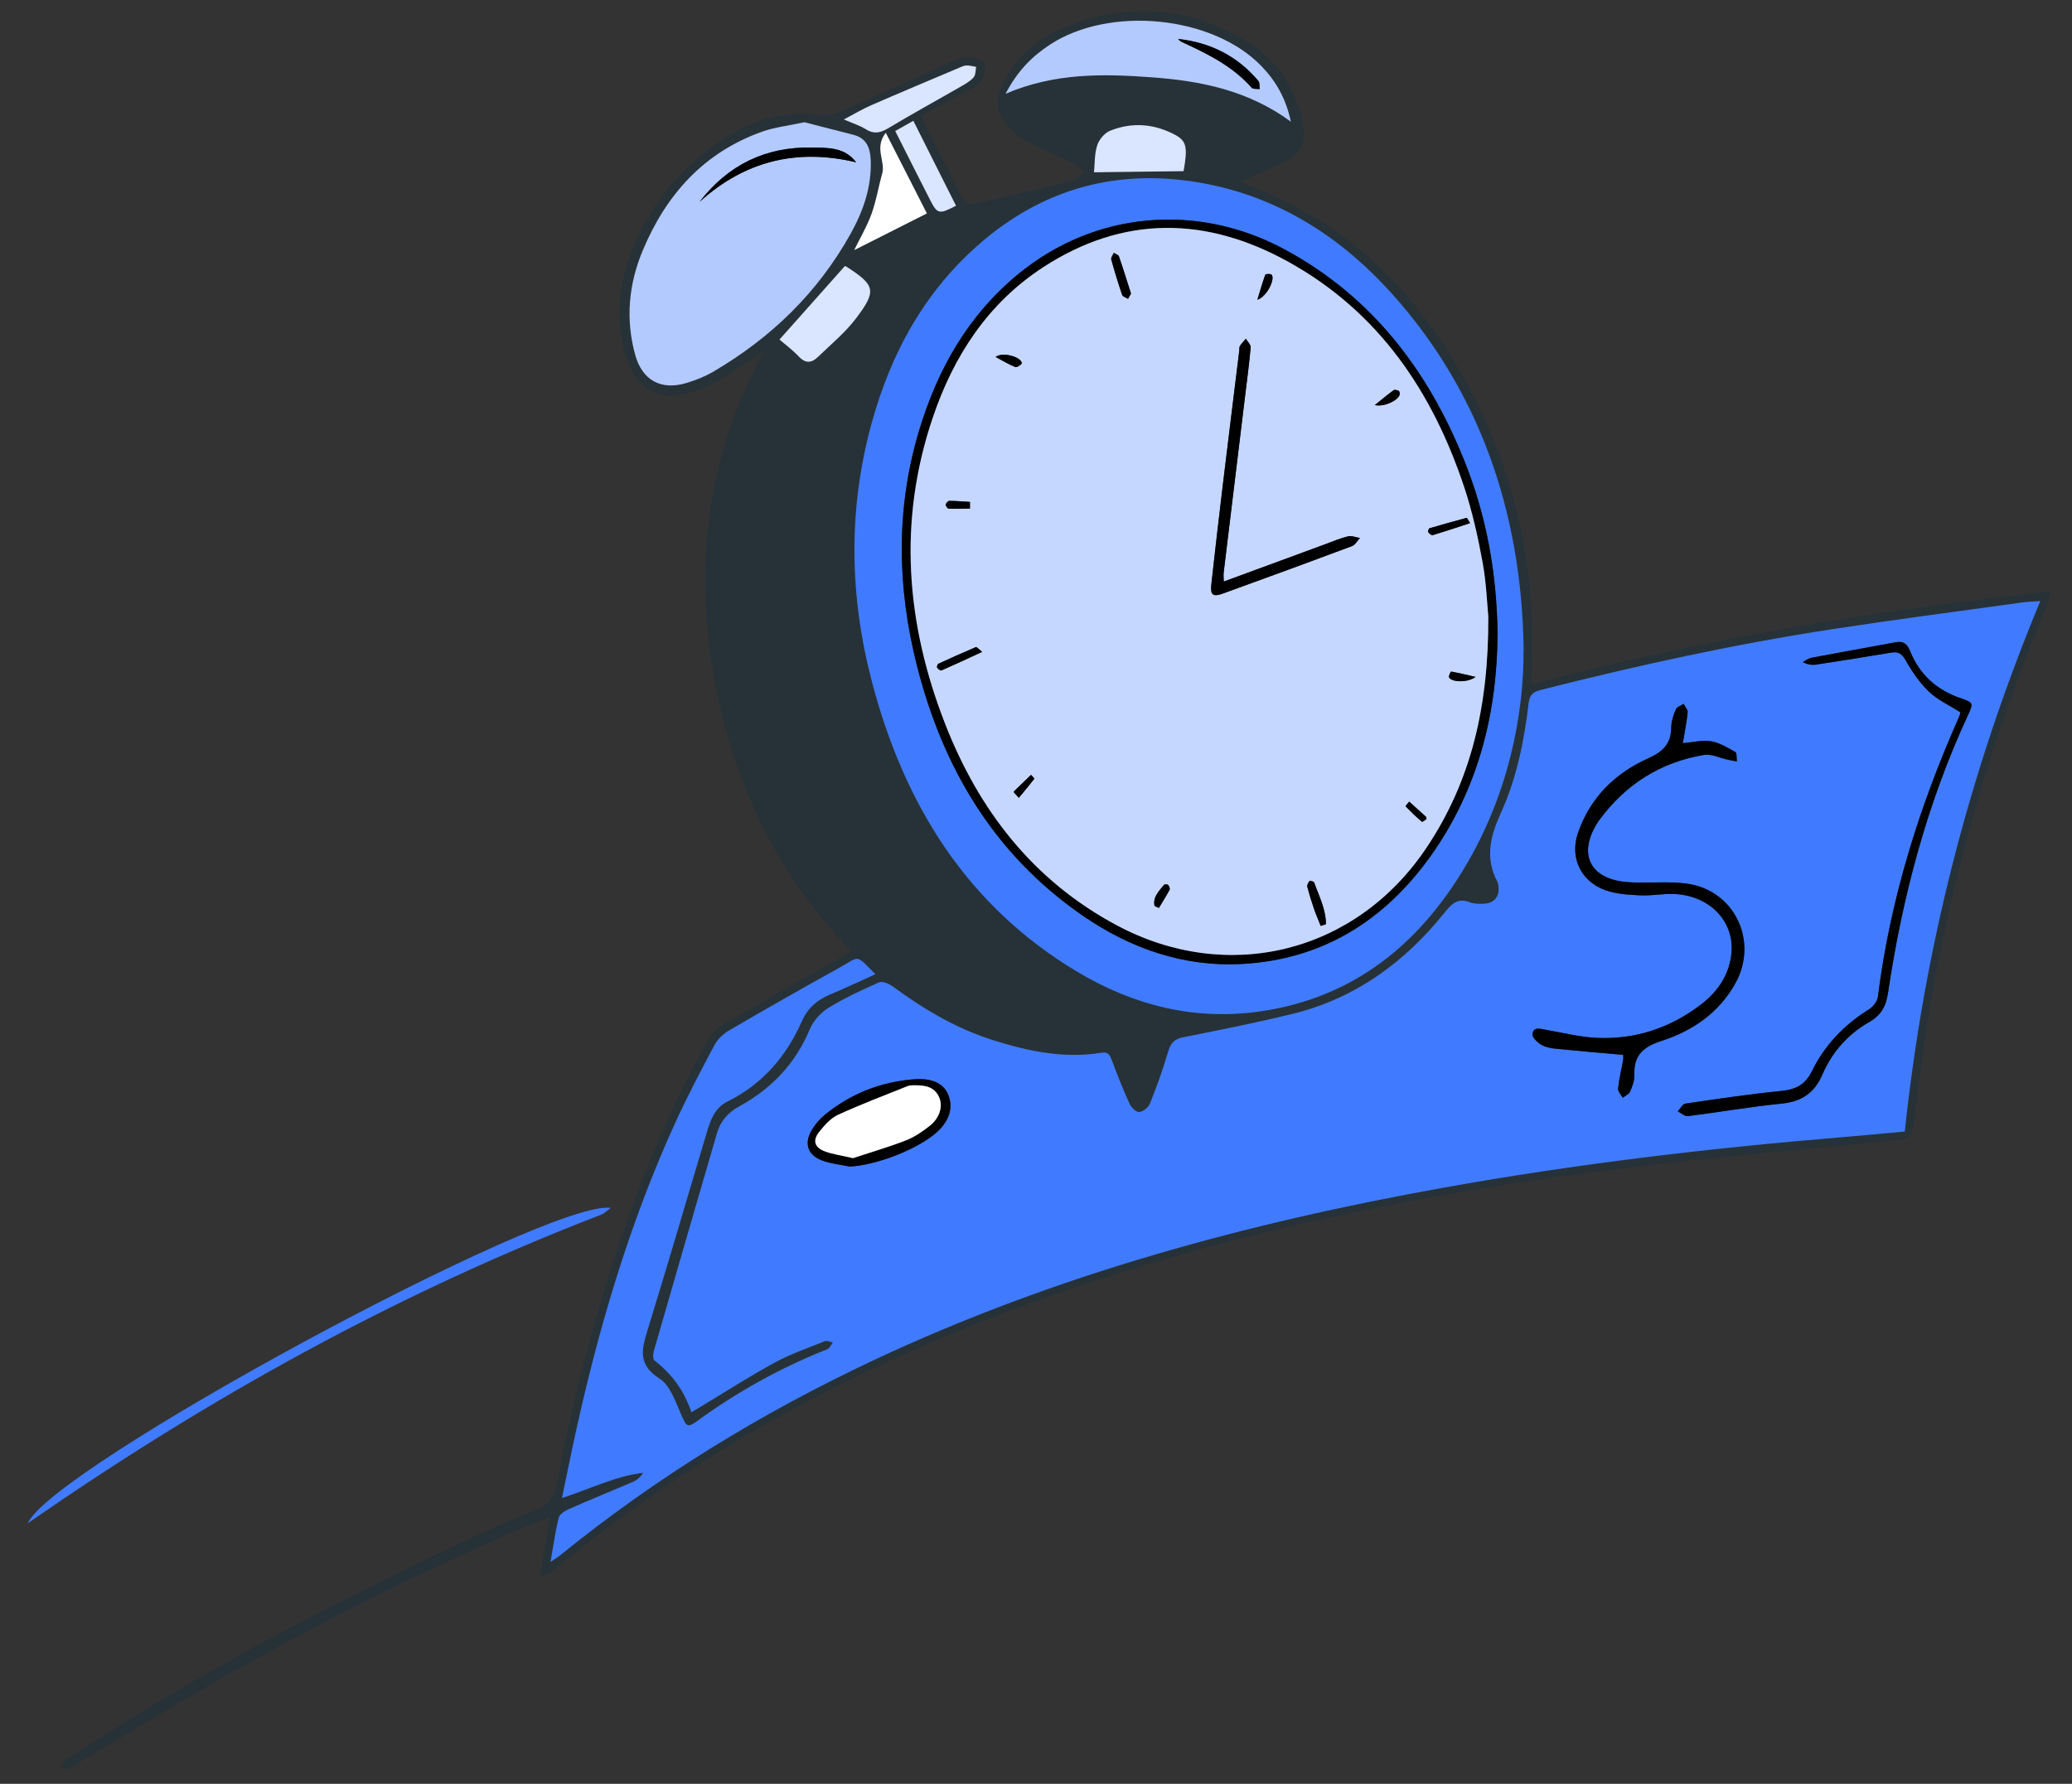 <svg width="72" height="62" viewBox="0 0 72 62" fill="none" xmlns="http://www.w3.org/2000/svg">
<rect x="0" y="0" width="72" height="62" fill="#333333" stroke="none"/>
<path d="M18.781 54.743C18.883 54.1 18.987 53.459 19.105 52.723C18.509 52.968 17.976 53.17 17.456 53.405C13.732 55.077 10.096 56.926 6.568 58.984C5.249 59.753 3.943 60.546 2.632 61.326C2.538 61.381 2.45 61.451 2.348 61.481C2.287 61.5 2.206 61.457 2.135 61.442C2.158 61.371 2.16 61.28 2.207 61.234C2.292 61.15 2.403 61.092 2.505 61.025C6.81 58.205 11.348 55.809 16.002 53.63C16.846 53.235 17.691 52.837 18.563 52.511C19.074 52.321 19.271 52.02 19.37 51.501C20.003 48.183 20.862 44.925 22.037 41.755C22.759 39.809 23.599 37.916 24.628 36.112C24.741 35.914 24.926 35.726 25.125 35.611C26.502 34.809 27.892 34.029 29.278 33.241C29.37 33.189 29.459 33.133 29.584 33.056C26.878 30.266 25.34 26.917 24.744 23.126C24.146 19.323 24.642 15.681 26.551 12.206C25.92 12.611 25.386 12.997 24.811 13.308C24.438 13.509 24.015 13.648 23.597 13.728C22.856 13.871 22.192 13.48 21.886 12.73C21.367 11.464 21.433 10.174 21.885 8.915C22.556 7.047 23.796 5.624 25.487 4.614C26.418 4.058 27.449 3.882 28.533 4.006C28.744 4.029 28.986 3.971 29.184 3.883C30.457 3.325 31.719 2.744 32.991 2.182C33.21 2.085 33.454 1.992 33.688 1.99C33.871 1.987 34.145 2.085 34.213 2.222C34.285 2.366 34.212 2.646 34.107 2.799C33.992 2.965 33.774 3.067 33.587 3.172C33.081 3.457 32.569 3.727 32.037 4.015C32.066 4.106 32.08 4.184 32.113 4.251C32.544 5.11 32.986 5.963 33.408 6.828C33.523 7.064 33.652 7.137 33.912 7.075C35.04 6.801 36.174 6.55 37.302 6.272C37.441 6.238 37.553 6.091 37.676 5.995C37.568 5.897 37.475 5.77 37.35 5.708C36.747 5.408 36.121 5.153 35.534 4.825C35.274 4.68 35.06 4.424 34.875 4.18C34.621 3.845 34.6 3.464 34.776 3.066C35.2 2.099 35.907 1.406 36.861 1.005C39.163 0.04 41.409 0.192 43.506 1.559C44.524 2.22 45.085 3.249 45.297 4.45C45.384 4.952 45.151 5.345 44.731 5.571C44.216 5.85 43.662 6.06 43.108 6.308C43.159 6.337 43.228 6.39 43.303 6.417C46.579 7.605 48.956 9.848 50.684 12.822C52.616 16.145 53.448 19.739 53.206 23.583C53.203 23.62 53.216 23.659 53.236 23.77C59.141 22.244 65.119 21.191 71.255 20.565C71.199 20.774 71.18 20.914 71.126 21.04C69.301 25.391 67.975 29.89 67.146 34.535C66.875 36.055 66.689 37.588 66.493 39.12C66.447 39.474 66.325 39.588 65.975 39.622C62.482 39.972 58.981 40.265 55.503 40.721C48.363 41.654 41.351 43.153 34.603 45.748C29.027 47.891 23.859 50.749 19.24 54.573C19.136 54.661 19.008 54.721 18.892 54.794C18.855 54.775 18.819 54.756 18.781 54.737L18.781 54.743ZM30.422 33.859C29.71 33.144 29.895 33.219 29.182 33.614C27.883 34.335 26.591 35.071 25.307 35.819C25.111 35.934 24.923 36.125 24.815 36.327C24.351 37.199 23.891 38.075 23.479 38.972C21.848 42.536 20.755 46.275 19.93 50.097C19.794 50.727 19.667 51.359 19.523 52.058C20.512 51.739 21.375 51.295 22.344 51.181C22.248 51.335 22.13 51.434 21.992 51.493C21.248 51.813 20.497 52.119 19.757 52.444C19.621 52.505 19.441 52.618 19.412 52.739C19.293 53.216 19.226 53.707 19.124 54.28C19.301 54.157 19.401 54.096 19.492 54.021C22.829 51.315 26.465 49.094 30.345 47.27C36.662 44.3 43.332 42.494 50.172 41.267C54.761 40.444 59.385 39.897 64.031 39.513C64.741 39.453 65.449 39.386 66.184 39.32C66.86 32.944 68.422 26.829 70.894 20.88C70.623 20.902 70.449 20.905 70.278 20.929C68.084 21.233 65.889 21.52 63.701 21.853C60.269 22.379 56.88 23.122 53.516 23.977C53.252 24.043 53.146 24.157 53.114 24.43C52.959 25.739 52.699 27.038 52.153 28.237C51.78 29.054 51.588 29.819 52.033 30.648C52.045 30.67 52.049 30.699 52.054 30.725C52.132 31.137 51.937 31.393 51.524 31.403C51.376 31.407 51.215 31.407 51.083 31.355C50.7 31.203 50.476 31.353 50.234 31.659C48.829 33.424 47.086 34.702 44.872 35.239C43.626 35.54 42.368 35.794 41.111 36.042C40.795 36.105 40.672 36.253 40.585 36.549C40.407 37.159 40.189 37.758 39.955 38.347C39.901 38.481 39.715 38.629 39.577 38.642C39.473 38.651 39.303 38.479 39.244 38.35C39.02 37.859 38.821 37.355 38.633 36.849C38.564 36.663 38.504 36.541 38.269 36.58C36.982 36.791 35.744 36.533 34.524 36.15C33.245 35.749 32.108 35.079 31.034 34.288C30.9 34.188 30.666 34.082 30.545 34.134C29.94 34.397 29.337 34.68 28.775 35.026C28.508 35.191 28.255 35.477 28.133 35.767C27.634 36.959 26.804 37.83 25.691 38.44C25.297 38.655 25.033 38.95 24.909 39.375C24.176 41.897 23.444 44.42 22.716 46.944C22.686 47.047 22.677 47.23 22.736 47.276C23.337 47.741 23.773 48.327 24.02 49.076C24.147 49 24.227 48.953 24.306 48.905C25.174 48.384 26.026 47.834 26.914 47.351C27.468 47.049 28.074 46.839 28.662 46.604C28.735 46.575 28.843 46.634 28.935 46.653C28.886 46.723 28.845 46.804 28.782 46.86C28.735 46.903 28.661 46.918 28.598 46.944C27.038 47.575 25.578 48.39 24.218 49.383C23.887 49.625 23.851 49.572 23.684 49.201C23.477 48.739 23.292 48.15 22.914 47.907C22.172 47.433 22.281 46.923 22.488 46.25C23.204 43.934 23.876 41.606 24.575 39.286C24.697 38.884 24.851 38.486 25.268 38.279C26.486 37.676 27.319 36.711 27.862 35.479C28.059 35.03 28.39 34.744 28.835 34.558C29.355 34.341 29.865 34.099 30.417 33.849L30.422 33.859ZM52.943 22.575C52.877 17.655 51.312 13.496 48.384 10.228C46.421 8.036 43.999 6.59 41.042 6.256C38.448 5.963 36.116 6.699 34.12 8.402C32.141 10.091 30.946 12.276 30.271 14.767C29.462 17.756 29.521 20.758 30.306 23.73C31.422 27.956 33.587 31.47 37.416 33.766C39.39 34.948 41.527 35.488 43.822 35.148C47.018 34.675 49.293 32.842 50.912 30.121C52.385 27.644 52.952 24.924 52.941 22.575L52.943 22.575ZM27.96 4.251C27.405 4.37 26.929 4.42 26.489 4.577C24.463 5.296 23.146 6.762 22.334 8.709C21.845 9.877 21.731 11.098 22.071 12.332C22.317 13.223 22.966 13.577 23.844 13.316C24.165 13.221 24.487 13.095 24.775 12.927C26.789 11.75 28.414 10.179 29.557 8.127C29.998 7.335 30.29 6.497 30.257 5.574C30.242 5.149 30.114 4.803 29.65 4.687C29.066 4.54 28.485 4.387 27.96 4.254L27.96 4.251ZM34.943 3.259C36.648 2.529 38.326 2.563 40.011 2.686C41.716 2.811 43.365 3.135 44.856 4.229C44.685 3.415 44.328 2.809 43.822 2.288C42.13 0.546 38.562 0.19 36.485 1.551C35.857 1.961 35.347 2.477 34.942 3.259L34.943 3.259ZM27.086 11.8C27.304 11.989 27.555 12.174 27.764 12.396C27.994 12.642 28.208 12.615 28.42 12.41C28.873 11.97 29.371 11.561 29.75 11.063C30.477 10.101 30.417 9.913 29.402 9.261C29.383 9.248 29.352 9.252 29.355 9.253C28.61 10.09 27.875 10.915 27.088 11.802L27.086 11.8ZM41.127 5.947C41.278 5.124 41.229 4.897 40.837 4.689C40.109 4.297 39.34 4.237 38.577 4.543C38.384 4.62 38.188 4.852 38.124 5.055C38.027 5.364 38.043 5.709 38.015 5.988L41.127 5.949L41.127 5.947ZM30.78 4.616C30.37 5.142 30.78 5.606 30.659 6.03C30.526 6.496 30.451 6.98 30.287 7.434C30.128 7.87 29.887 8.277 29.684 8.692C30.519 8.27 31.35 7.85 32.211 7.416C31.759 6.529 31.299 5.629 30.782 4.614L30.78 4.616ZM29.324 4.15C29.635 4.287 29.875 4.357 30.076 4.485C30.354 4.662 30.578 4.625 30.853 4.46C31.697 3.955 32.561 3.481 33.413 2.992C33.565 2.905 33.724 2.813 33.834 2.683C33.906 2.601 33.895 2.446 33.921 2.324C33.809 2.306 33.698 2.271 33.587 2.274C33.497 2.277 33.405 2.321 33.319 2.357C32.302 2.789 31.284 3.215 30.27 3.656C29.967 3.789 29.68 3.962 29.324 4.149L29.324 4.15ZM33.222 7.149C32.733 6.176 32.245 5.204 31.739 4.197C31.51 4.325 31.317 4.435 31.109 4.552C31.523 5.369 31.916 6.154 32.315 6.936C32.575 7.446 32.629 7.456 33.222 7.148L33.222 7.149Z" fill="#263238"/>
<path d="M21.224 41.984C21.068 42.098 20.992 42.179 20.902 42.214C13.808 44.944 7.207 48.603 0.968 52.944C1.753 51.037 19.074 41.657 21.224 41.984Z" fill="#407BFF"/>
<path d="M30.422 33.859C29.87 34.107 29.361 34.351 28.841 34.568C28.395 34.754 28.066 35.04 27.867 35.489C27.325 36.721 26.491 37.686 25.274 38.289C24.856 38.496 24.702 38.892 24.58 39.296C23.883 41.616 23.209 43.946 22.493 46.26C22.286 46.932 22.175 47.441 22.92 47.917C23.299 48.16 23.482 48.749 23.689 49.211C23.856 49.582 23.891 49.635 24.224 49.393C25.584 48.4 27.044 47.586 28.603 46.953C28.666 46.928 28.739 46.914 28.787 46.87C28.85 46.812 28.89 46.732 28.941 46.663C28.849 46.644 28.74 46.585 28.667 46.614C28.08 46.851 27.474 47.059 26.919 47.361C26.031 47.844 25.178 48.394 24.312 48.915C24.233 48.963 24.154 49.01 24.025 49.086C23.777 48.335 23.343 47.751 22.741 47.286C22.683 47.241 22.692 47.059 22.721 46.954C23.447 44.43 24.181 41.907 24.914 39.385C25.039 38.958 25.303 38.665 25.696 38.45C26.81 37.84 27.639 36.969 28.139 35.777C28.26 35.487 28.513 35.201 28.78 35.036C29.342 34.69 29.945 34.409 30.551 34.144C30.672 34.092 30.905 34.198 31.039 34.297C32.114 35.089 33.25 35.759 34.529 36.16C35.749 36.543 36.987 36.801 38.275 36.59C38.511 36.551 38.569 36.672 38.638 36.859C38.826 37.365 39.026 37.867 39.249 38.36C39.308 38.489 39.479 38.661 39.583 38.652C39.72 38.639 39.907 38.491 39.96 38.357C40.196 37.768 40.413 37.167 40.59 36.559C40.677 36.262 40.8 36.114 41.116 36.053C42.373 35.804 43.631 35.552 44.877 35.249C47.092 34.714 48.835 33.436 50.239 31.669C50.482 31.364 50.705 31.213 51.089 31.365C51.221 31.417 51.381 31.417 51.529 31.413C51.943 31.403 52.137 31.146 52.059 30.735C52.054 30.709 52.052 30.68 52.039 30.657C51.593 29.827 51.785 29.064 52.158 28.247C52.704 27.046 52.964 25.75 53.119 24.439C53.152 24.167 53.257 24.053 53.521 23.986C56.886 23.131 60.274 22.389 63.706 21.863C65.894 21.528 68.091 21.243 70.283 20.939C70.455 20.915 70.628 20.912 70.899 20.89C68.426 26.839 66.865 32.954 66.189 39.33C65.455 39.396 64.746 39.465 64.037 39.523C59.392 39.907 54.766 40.453 50.178 41.277C43.337 42.504 36.668 44.31 30.35 47.28C26.471 49.104 22.834 51.326 19.498 54.031C19.406 54.106 19.306 54.167 19.13 54.29C19.231 53.717 19.298 53.226 19.417 52.749C19.446 52.628 19.627 52.515 19.762 52.454C20.503 52.127 21.254 51.823 21.998 51.503C22.133 51.444 22.254 51.345 22.349 51.191C21.38 51.305 20.517 51.748 19.528 52.068C19.674 51.369 19.801 50.737 19.936 50.107C20.762 46.283 21.854 42.544 23.484 38.983C23.895 38.085 24.356 37.209 24.821 36.337C24.929 36.135 25.116 35.944 25.313 35.829C26.596 35.08 27.889 34.344 29.188 33.624C29.9 33.229 29.715 33.153 30.427 33.869L30.422 33.859ZM56.401 36.664C56.402 36.68 56.414 36.76 56.402 36.835C56.344 37.168 56.261 37.498 56.226 37.834C56.216 37.935 56.33 38.048 56.388 38.156C56.476 38.087 56.604 38.033 56.643 37.941C56.722 37.758 56.8 37.55 56.793 37.356C56.765 36.663 57.113 36.38 57.752 36.173C58.825 35.825 59.742 35.192 60.307 34.167C61.113 32.703 60.263 30.939 58.616 30.712C57.942 30.619 57.243 30.711 56.56 30.661C55.217 30.564 54.798 29.644 55.559 28.522C55.567 28.51 55.575 28.499 55.583 28.489C56.494 27.259 57.7 26.493 59.205 26.24C59.467 26.196 59.762 26.347 60.042 26.405C60.146 26.427 60.251 26.445 60.355 26.465C60.339 26.352 60.359 26.173 60.299 26.138C60.031 25.985 59.748 25.811 59.452 25.764C59.148 25.714 58.821 25.803 58.476 25.832C58.539 25.448 58.609 25.105 58.644 24.758C58.653 24.667 58.552 24.564 58.502 24.465C58.409 24.526 58.27 24.567 58.234 24.654C58.152 24.85 58.077 25.068 58.074 25.278C58.07 25.853 57.786 26.129 57.267 26.362C56.118 26.876 55.256 27.727 54.834 28.946C54.537 29.812 54.937 30.644 55.799 30.946C56.171 31.076 56.59 31.099 56.989 31.118C57.364 31.136 57.743 31.065 58.12 31.072C59.329 31.09 60.238 31.951 60.171 33.057C60.124 33.827 59.716 34.446 59.115 34.908C58.051 35.726 56.833 36.136 55.492 36.074C54.893 36.047 54.297 35.894 53.702 35.79C53.513 35.757 53.28 35.678 53.252 35.944C53.241 36.058 53.425 36.232 53.559 36.312C53.703 36.4 53.89 36.431 54.062 36.45C54.834 36.529 55.607 36.594 56.4 36.664L56.401 36.664ZM68.124 24.758C68.115 24.791 68.107 24.843 68.087 24.89C66.701 28.012 65.685 31.242 65.256 34.645C65.237 34.802 65.093 34.988 64.954 35.074C64.094 35.611 63.41 36.315 62.969 37.22C62.733 37.702 62.403 37.867 61.897 37.917C60.784 38.029 59.676 38.193 58.569 38.357C58.469 38.371 58.392 38.533 58.302 38.626C58.419 38.684 58.544 38.806 58.653 38.792C59.735 38.656 60.813 38.465 61.898 38.359C62.595 38.29 63.048 37.993 63.324 37.351C63.66 36.569 64.212 35.947 64.942 35.529C65.379 35.279 65.537 34.972 65.611 34.483C66.108 31.16 66.96 27.937 68.375 24.878C68.587 24.421 68.574 24.42 68.103 24.256C67.295 23.975 66.707 23.443 66.382 22.648C66.278 22.393 66.158 22.269 65.878 22.322C64.899 22.505 63.918 22.677 62.938 22.863C62.835 22.883 62.743 22.962 62.646 23.012C62.823 23.103 62.975 23.119 63.123 23.096C63.989 22.963 64.856 22.826 65.719 22.68C65.97 22.638 66.088 22.718 66.221 22.951C66.445 23.344 66.711 23.735 67.036 24.043C67.34 24.333 67.746 24.515 68.124 24.756L68.124 24.758ZM29.526 40.545C30.385 40.505 31.736 40.011 32.452 39.438C32.965 39.03 33.144 38.539 32.956 38.061C32.8 37.665 32.402 37.462 31.76 37.512C30.601 37.603 29.559 38.014 28.656 38.753C28.492 38.887 28.347 39.06 28.234 39.239C27.927 39.725 28.054 40.147 28.587 40.34C28.885 40.449 29.213 40.479 29.527 40.545L29.526 40.545Z" fill="#407BFF"/>
<path d="M52.943 22.575C52.952 24.925 52.387 27.644 50.914 30.121C49.296 32.842 47.021 34.675 43.824 35.148C41.529 35.488 39.391 34.95 37.418 33.766C33.589 31.47 31.424 27.956 30.308 23.73C29.522 20.758 29.462 17.756 30.273 14.767C30.948 12.276 32.142 10.091 34.122 8.402C36.118 6.698 38.45 5.963 41.044 6.256C44.001 6.59 46.422 8.036 48.386 10.228C51.314 13.496 52.878 17.655 52.945 22.575L52.943 22.575ZM52.039 22.01C52.005 19.822 51.628 17.86 50.871 15.981C49.613 12.86 47.676 10.319 44.667 8.683C41.631 7.034 38.06 7.335 35.401 9.51C33.631 10.957 32.562 12.857 31.92 15.02C31.126 17.703 31.176 20.406 31.853 23.097C32.751 26.669 34.528 29.681 37.604 31.811C39.274 32.966 41.129 33.614 43.164 33.502C45.932 33.35 48.083 32.018 49.691 29.781C51.391 27.414 52.026 24.722 52.037 22.008L52.039 22.01Z" fill="#407BFF"/>
<path d="M27.961 4.251C28.483 4.386 29.066 4.537 29.651 4.684C30.115 4.802 30.242 5.146 30.257 5.571C30.29 6.496 29.999 7.332 29.558 8.124C28.415 10.176 26.788 11.747 24.776 12.924C24.487 13.092 24.166 13.218 23.844 13.314C22.966 13.574 22.318 13.219 22.071 12.329C21.731 11.096 21.846 9.874 22.334 8.707C23.147 6.76 24.464 5.293 26.49 4.574C26.929 4.419 27.406 4.367 27.961 4.248L27.961 4.251ZM24.314 7.009C25.884 5.593 27.691 5.15 29.749 5.641C29.338 5.104 28.762 5.14 28.217 5.129C26.608 5.094 25.303 5.728 24.312 7.009L24.314 7.009Z" fill="#B3CAFF"/>
<path d="M34.943 3.259C35.349 2.477 35.858 1.961 36.486 1.551C38.564 0.191 42.132 0.546 43.824 2.288C44.33 2.809 44.685 3.415 44.857 4.229C43.367 3.136 41.717 2.809 40.012 2.686C38.328 2.563 36.649 2.529 34.945 3.259L34.943 3.259ZM40.935 1.353C40.971 1.385 41.002 1.429 41.045 1.448C41.939 1.86 42.824 2.289 43.494 3.049C43.542 3.104 43.676 3.081 43.77 3.096C43.758 3 43.779 2.873 43.725 2.812C43 1.954 42.066 1.476 40.933 1.353L40.935 1.353Z" fill="#B3CAFF"/>
<path d="M27.086 11.802C27.875 10.915 28.608 10.092 29.353 9.253C29.35 9.253 29.381 9.248 29.401 9.261C30.415 9.913 30.476 10.101 29.748 11.063C29.369 11.563 28.872 11.971 28.418 12.41C28.206 12.617 27.992 12.642 27.762 12.396C27.553 12.174 27.304 11.989 27.084 11.8L27.086 11.802Z" fill="#DAE5FF"/>
<path d="M41.128 5.949L38.016 5.988C38.044 5.711 38.028 5.366 38.125 5.055C38.189 4.852 38.384 4.62 38.578 4.543C39.341 4.237 40.11 4.299 40.838 4.689C41.23 4.899 41.277 5.125 41.128 5.947L41.128 5.949Z" fill="#DAE5FF"/>
<path d="M30.78 4.616C31.297 5.631 31.756 6.53 32.209 7.418C31.348 7.852 30.517 8.273 29.682 8.694C29.884 8.278 30.126 7.873 30.284 7.436C30.449 6.982 30.524 6.498 30.656 6.032C30.777 5.607 30.367 5.143 30.778 4.618L30.78 4.616Z" fill="white"/>
<path d="M29.324 4.151C29.68 3.964 29.967 3.791 30.27 3.659C31.282 3.218 32.3 2.791 33.319 2.36C33.406 2.323 33.496 2.279 33.587 2.276C33.698 2.272 33.81 2.308 33.921 2.326C33.895 2.449 33.906 2.602 33.834 2.686C33.724 2.814 33.564 2.906 33.413 2.994C32.561 3.485 31.697 3.957 30.853 4.463C30.578 4.627 30.354 4.664 30.076 4.487C29.875 4.359 29.635 4.287 29.324 4.153L29.324 4.151Z" fill="#DAE5FF"/>
<path d="M33.221 7.15C32.627 7.459 32.574 7.446 32.314 6.938C31.915 6.156 31.521 5.371 31.108 4.554C31.316 4.437 31.509 4.327 31.738 4.199C32.244 5.206 32.733 6.179 33.221 7.152L33.221 7.15Z" fill="#DAE5FF"/>
<path d="M56.401 36.663C55.608 36.592 54.835 36.528 54.063 36.45C53.891 36.433 53.704 36.399 53.56 36.312C53.426 36.23 53.24 36.058 53.253 35.944C53.281 35.678 53.514 35.757 53.703 35.79C54.298 35.893 54.894 36.047 55.493 36.074C56.832 36.134 58.051 35.726 59.116 34.908C59.716 34.446 60.125 33.828 60.172 33.057C60.239 31.95 59.331 31.09 58.12 31.071C57.744 31.064 57.365 31.138 56.99 31.118C56.59 31.099 56.173 31.074 55.8 30.945C54.938 30.644 54.536 29.811 54.835 28.946C55.255 27.727 56.119 26.876 57.268 26.361C57.787 26.128 58.071 25.855 58.075 25.278C58.078 25.068 58.151 24.85 58.235 24.654C58.271 24.569 58.41 24.526 58.503 24.465C58.553 24.562 58.653 24.665 58.645 24.758C58.61 25.105 58.54 25.448 58.477 25.831C58.822 25.801 59.149 25.714 59.453 25.764C59.749 25.812 60.03 25.985 60.3 26.138C60.36 26.173 60.34 26.351 60.355 26.464C60.251 26.445 60.147 26.428 60.043 26.405C59.763 26.345 59.468 26.194 59.206 26.239C57.701 26.493 56.495 27.257 55.584 28.489C55.576 28.5 55.568 28.51 55.56 28.521C54.799 29.644 55.219 30.564 56.561 30.661C57.245 30.711 57.941 30.619 58.617 30.712C60.266 30.937 61.115 32.702 60.308 34.166C59.743 35.191 58.826 35.825 57.753 36.172C57.114 36.379 56.766 36.662 56.794 37.356C56.801 37.55 56.723 37.757 56.644 37.941C56.605 38.032 56.477 38.084 56.389 38.156C56.332 38.049 56.217 37.935 56.227 37.834C56.262 37.498 56.345 37.169 56.403 36.834C56.416 36.759 56.403 36.681 56.402 36.663L56.401 36.663Z" fill="black"/>
<path d="M68.123 24.758C67.744 24.517 67.339 24.334 67.035 24.045C66.71 23.736 66.444 23.345 66.22 22.952C66.087 22.721 65.969 22.64 65.718 22.682C64.853 22.828 63.989 22.964 63.122 23.097C62.975 23.12 62.82 23.104 62.646 23.014C62.742 22.962 62.836 22.884 62.937 22.865C63.917 22.68 64.898 22.506 65.877 22.323C66.158 22.271 66.278 22.393 66.381 22.649C66.706 23.445 67.294 23.977 68.102 24.258C68.573 24.421 68.586 24.424 68.374 24.88C66.959 27.939 66.107 31.162 65.61 34.484C65.536 34.974 65.378 35.281 64.941 35.53C64.213 35.948 63.66 36.571 63.324 37.352C63.048 37.994 62.594 38.293 61.897 38.36C60.811 38.467 59.734 38.658 58.652 38.794C58.544 38.806 58.419 38.686 58.301 38.627C58.389 38.533 58.468 38.372 58.569 38.358C59.675 38.196 60.783 38.031 61.896 37.919C62.402 37.869 62.733 37.703 62.968 37.221C63.411 36.317 64.095 35.611 64.954 35.076C65.092 34.989 65.234 34.802 65.255 34.647C65.683 31.244 66.699 28.014 68.086 24.892C68.106 24.844 68.115 24.792 68.123 24.759L68.123 24.758Z" fill="black"/>
<path d="M29.525 40.546C29.211 40.48 28.883 40.45 28.584 40.341C28.051 40.147 27.923 39.725 28.231 39.239C28.346 39.059 28.49 38.888 28.654 38.754C29.556 38.016 30.599 37.603 31.757 37.513C32.401 37.462 32.797 37.666 32.953 38.061C33.141 38.539 32.962 39.029 32.45 39.439C31.733 40.011 30.383 40.506 29.523 40.546L29.525 40.546ZM29.641 40.254C30.215 40.065 30.858 39.877 31.483 39.637C31.78 39.522 32.056 39.331 32.309 39.133C32.661 38.858 32.779 38.443 32.633 38.127C32.451 37.738 32.097 37.72 31.738 37.721C31.672 37.722 31.601 37.726 31.539 37.751C30.732 38.078 29.915 38.384 29.124 38.748C28.869 38.865 28.657 39.112 28.471 39.339C28.236 39.63 28.301 39.877 28.648 40.011C28.932 40.121 29.242 40.16 29.645 40.254L29.641 40.254Z" fill="black"/>
<path d="M52.039 22.01C52.029 24.724 51.392 27.416 49.692 29.783C48.085 32.02 45.934 33.352 43.165 33.504C41.13 33.616 39.276 32.968 37.606 31.813C34.53 29.683 32.753 26.671 31.854 23.099C31.178 20.41 31.128 17.705 31.922 15.022C32.562 12.859 33.633 10.959 35.403 9.512C38.062 7.337 41.631 7.034 44.668 8.685C47.676 10.32 49.615 12.862 50.873 15.983C51.63 17.861 52.006 19.824 52.04 22.012L52.039 22.01ZM51.718 21.452C51.678 21.032 51.652 20.282 51.519 19.55C51.359 18.673 51.165 17.794 50.885 16.949C49.777 13.609 47.9 10.836 44.769 9.101C41.921 7.524 39.047 7.471 36.254 9.286C34.322 10.542 33.135 12.378 32.41 14.522C31.199 18.108 31.481 21.664 32.836 25.142C34.011 28.16 35.898 30.606 38.808 32.161C42.668 34.225 47.11 33.122 49.557 29.482C51.123 27.152 51.728 24.552 51.717 21.452L51.718 21.452Z" fill="black"/>
<path d="M24.316 7.009C25.308 5.727 26.611 5.094 28.221 5.129C28.766 5.14 29.34 5.104 29.753 5.641C27.694 5.15 25.889 5.593 24.318 7.009L24.316 7.009Z" fill="black"/>
<path d="M40.935 1.354C42.068 1.476 43.002 1.955 43.727 2.812C43.78 2.875 43.759 3.001 43.773 3.097C43.678 3.083 43.544 3.104 43.496 3.05C42.825 2.288 41.941 1.861 41.047 1.448C41.005 1.429 40.973 1.386 40.937 1.353L40.935 1.354Z" fill="black"/>
<path d="M29.641 40.254C29.241 40.159 28.929 40.121 28.645 40.011C28.297 39.876 28.233 39.63 28.468 39.338C28.651 39.111 28.864 38.864 29.121 38.747C29.911 38.384 30.729 38.075 31.536 37.751C31.597 37.726 31.669 37.721 31.735 37.721C32.094 37.719 32.449 37.738 32.629 38.126C32.776 38.441 32.658 38.857 32.306 39.132C32.052 39.329 31.777 39.522 31.48 39.636C30.857 39.877 30.213 40.064 29.638 40.254L29.641 40.254Z" fill="white"/>
<path d="M51.717 21.452C51.728 24.552 51.123 27.152 49.557 29.482C47.111 33.122 42.669 34.223 38.808 32.161C35.899 30.606 34.011 28.162 32.836 25.142C31.481 21.663 31.198 18.11 32.411 14.522C33.135 12.378 34.323 10.542 36.254 9.286C39.047 7.471 41.923 7.524 44.77 9.101C47.901 10.834 49.779 13.609 50.885 16.949C51.165 17.794 51.359 18.673 51.52 19.55C51.652 20.28 51.678 21.03 51.719 21.452L51.717 21.452ZM42.52 20.215C42.519 20.069 42.508 19.987 42.517 19.909C42.764 17.863 43.012 15.819 43.261 13.774C43.33 13.209 43.407 12.645 43.455 12.077C43.464 11.981 43.347 11.875 43.289 11.773C43.219 11.857 43.142 11.936 43.083 12.026C43.056 12.068 43.068 12.133 43.061 12.186C42.866 13.774 42.669 15.361 42.478 16.948C42.344 18.066 42.214 19.182 42.091 20.3C42.049 20.681 42.143 20.758 42.493 20.629C43.991 20.086 45.486 19.54 46.979 18.98C47.09 18.938 47.165 18.795 47.254 18.698C47.113 18.677 46.961 18.611 46.833 18.643C46.56 18.71 46.297 18.824 46.03 18.922C44.88 19.345 43.729 19.768 42.517 20.215L42.52 20.215ZM39.302 10.204C39.158 9.755 39.03 9.329 38.883 8.911C38.865 8.856 38.767 8.828 38.706 8.788C38.673 8.865 38.598 8.954 38.617 9.017C38.731 9.432 38.858 9.846 38.997 10.253C39.018 10.313 39.13 10.343 39.2 10.386C39.237 10.322 39.272 10.258 39.303 10.204L39.302 10.204ZM45.893 32.181C45.953 32.161 46.013 32.141 46.073 32.12C46.074 31.602 45.831 31.143 45.662 30.668C45.65 30.635 45.515 30.604 45.5 30.622C45.457 30.677 45.415 30.763 45.428 30.823C45.495 31.083 45.574 31.338 45.662 31.591C45.731 31.791 45.816 31.985 45.893 32.181ZM34.127 22.656C33.991 22.547 33.937 22.48 33.914 22.49C33.475 22.676 33.038 22.87 32.606 23.071C32.575 23.085 32.549 23.183 32.565 23.207C32.598 23.254 32.683 23.315 32.717 23.301C33.171 23.103 33.619 22.892 34.127 22.658L34.127 22.656ZM51.086 18.179C51.009 18.06 50.979 17.995 50.968 17.998C50.535 18.114 50.103 18.234 49.673 18.361C49.647 18.37 49.617 18.471 49.636 18.499C49.667 18.547 49.747 18.611 49.786 18.599C50.213 18.47 50.636 18.328 51.087 18.181L51.086 18.179ZM34.596 12.405C34.859 12.543 35.063 12.669 35.285 12.758C35.337 12.778 35.511 12.661 35.507 12.62C35.484 12.407 34.847 12.216 34.596 12.407L34.596 12.405ZM43.694 10.416C44.027 10.307 44.316 9.7 44.189 9.546C44.156 9.508 43.98 9.518 43.97 9.544C43.873 9.809 43.795 10.084 43.694 10.416ZM49.571 28.463C49.562 28.416 49.563 28.398 49.555 28.39C49.36 28.214 49.165 28.037 48.968 27.86C48.925 27.916 48.837 28.013 48.843 28.02C49.026 28.208 49.213 28.391 49.411 28.561C49.426 28.574 49.522 28.493 49.571 28.463ZM40.121 31.486C40.17 31.51 40.22 31.532 40.269 31.556C40.396 31.346 40.527 31.139 40.642 30.923C40.663 30.885 40.628 30.796 40.59 30.756C40.567 30.73 40.468 30.729 40.447 30.754C40.273 30.971 40.053 31.176 40.119 31.486L40.121 31.486ZM47.772 14.079C48.114 14.151 48.587 13.905 48.635 13.723C48.645 13.68 48.633 13.6 48.605 13.584C48.554 13.556 48.463 13.534 48.426 13.562C48.229 13.705 48.042 13.864 47.772 14.08L47.772 14.079ZM51.274 23.526C50.936 23.447 50.682 23.385 50.426 23.34C50.413 23.337 50.331 23.497 50.354 23.544C50.436 23.704 50.99 23.738 51.274 23.526ZM35.402 27.727C35.6 27.489 35.776 27.281 35.942 27.064C35.95 27.054 35.868 26.976 35.827 26.93C35.629 27.12 35.432 27.31 35.236 27.501C35.228 27.508 35.227 27.532 35.234 27.541C35.272 27.587 35.314 27.631 35.402 27.727ZM33.705 17.672C33.704 17.596 33.704 17.521 33.705 17.444C33.468 17.43 33.231 17.408 32.992 17.406C32.947 17.407 32.873 17.484 32.866 17.533C32.858 17.576 32.924 17.674 32.962 17.675C33.208 17.685 33.456 17.676 33.705 17.672Z" fill="#C6D7FF"/>
<path d="M42.523 20.215C43.734 19.768 44.886 19.345 46.036 18.922C46.302 18.824 46.564 18.71 46.839 18.643C46.967 18.612 47.118 18.677 47.26 18.698C47.168 18.793 47.096 18.938 46.984 18.98C45.492 19.539 43.996 20.086 42.498 20.629C42.146 20.757 42.054 20.68 42.097 20.3C42.219 19.183 42.349 18.065 42.483 16.948C42.674 15.361 42.872 13.773 43.066 12.186C43.072 12.132 43.061 12.067 43.088 12.026C43.147 11.936 43.224 11.857 43.294 11.773C43.352 11.874 43.469 11.98 43.461 12.077C43.411 12.643 43.334 13.207 43.266 13.773C43.017 15.819 42.769 17.863 42.522 19.909C42.513 19.987 42.524 20.067 42.526 20.215L42.523 20.215Z" fill="black"/>
<path d="M39.301 10.204C39.271 10.258 39.234 10.322 39.198 10.386C39.128 10.343 39.017 10.313 38.995 10.254C38.855 9.846 38.728 9.433 38.614 9.017C38.597 8.954 38.673 8.865 38.704 8.788C38.765 8.828 38.861 8.856 38.881 8.911C39.026 9.331 39.156 9.756 39.3 10.204L39.301 10.204Z" fill="black"/>
<path d="M45.894 32.183C45.817 31.987 45.732 31.793 45.663 31.593C45.575 31.34 45.496 31.084 45.429 30.826C45.414 30.765 45.458 30.678 45.501 30.624C45.516 30.606 45.651 30.637 45.663 30.669C45.834 31.145 46.077 31.604 46.074 32.122C46.014 32.142 45.954 32.163 45.894 32.183Z" fill="black"/>
<path d="M34.127 22.658C33.619 22.892 33.171 23.103 32.717 23.301C32.683 23.316 32.6 23.254 32.565 23.207C32.547 23.183 32.575 23.086 32.605 23.071C33.039 22.87 33.475 22.678 33.914 22.49C33.937 22.48 33.991 22.547 34.127 22.656L34.127 22.658Z" fill="black"/>
<path d="M51.084 18.182C50.633 18.33 50.21 18.472 49.783 18.601C49.744 18.613 49.666 18.549 49.633 18.5C49.614 18.473 49.644 18.372 49.67 18.363C50.1 18.235 50.532 18.116 50.965 18C50.976 17.997 51.005 18.061 51.082 18.181L51.084 18.182Z" fill="black"/>
<path d="M34.595 12.408C34.846 12.219 35.481 12.408 35.506 12.621C35.511 12.662 35.336 12.78 35.284 12.759C35.062 12.672 34.858 12.546 34.595 12.406L34.595 12.408Z" fill="black"/>
<path d="M43.693 10.419C43.794 10.087 43.87 9.813 43.969 9.548C43.978 9.522 44.157 9.511 44.188 9.55C44.315 9.703 44.026 10.311 43.693 10.419Z" fill="black"/>
<path d="M49.57 28.467C49.522 28.497 49.427 28.578 49.41 28.565C49.212 28.395 49.023 28.212 48.842 28.023C48.836 28.017 48.924 27.92 48.967 27.864C49.162 28.04 49.359 28.215 49.554 28.394C49.562 28.4 49.559 28.42 49.57 28.467Z" fill="black"/>
<path d="M40.12 31.489C40.054 31.181 40.274 30.974 40.448 30.757C40.469 30.732 40.568 30.733 40.591 30.759C40.627 30.799 40.662 30.888 40.643 30.926C40.527 31.142 40.395 31.349 40.27 31.559C40.221 31.535 40.17 31.513 40.121 31.489L40.12 31.489Z" fill="black"/>
<path d="M47.772 14.082C48.04 13.865 48.228 13.706 48.426 13.564C48.463 13.537 48.554 13.559 48.605 13.586C48.633 13.602 48.647 13.681 48.634 13.724C48.585 13.909 48.112 14.154 47.772 14.08L47.772 14.082Z" fill="black"/>
<path d="M51.274 23.529C50.989 23.741 50.436 23.708 50.354 23.547C50.331 23.5 50.412 23.34 50.426 23.343C50.683 23.389 50.937 23.452 51.274 23.529Z" fill="black"/>
<path d="M35.402 27.731C35.313 27.634 35.272 27.589 35.234 27.544C35.227 27.536 35.23 27.513 35.236 27.505C35.432 27.313 35.629 27.124 35.827 26.934C35.868 26.981 35.95 27.059 35.942 27.068C35.776 27.283 35.6 27.492 35.402 27.731Z" fill="black"/>
<path d="M33.704 17.676C33.456 17.679 33.208 17.689 32.961 17.679C32.924 17.677 32.859 17.581 32.865 17.537C32.873 17.486 32.947 17.409 32.992 17.41C33.229 17.412 33.466 17.433 33.705 17.448C33.706 17.524 33.705 17.599 33.704 17.676Z" fill="black"/>
</svg>
